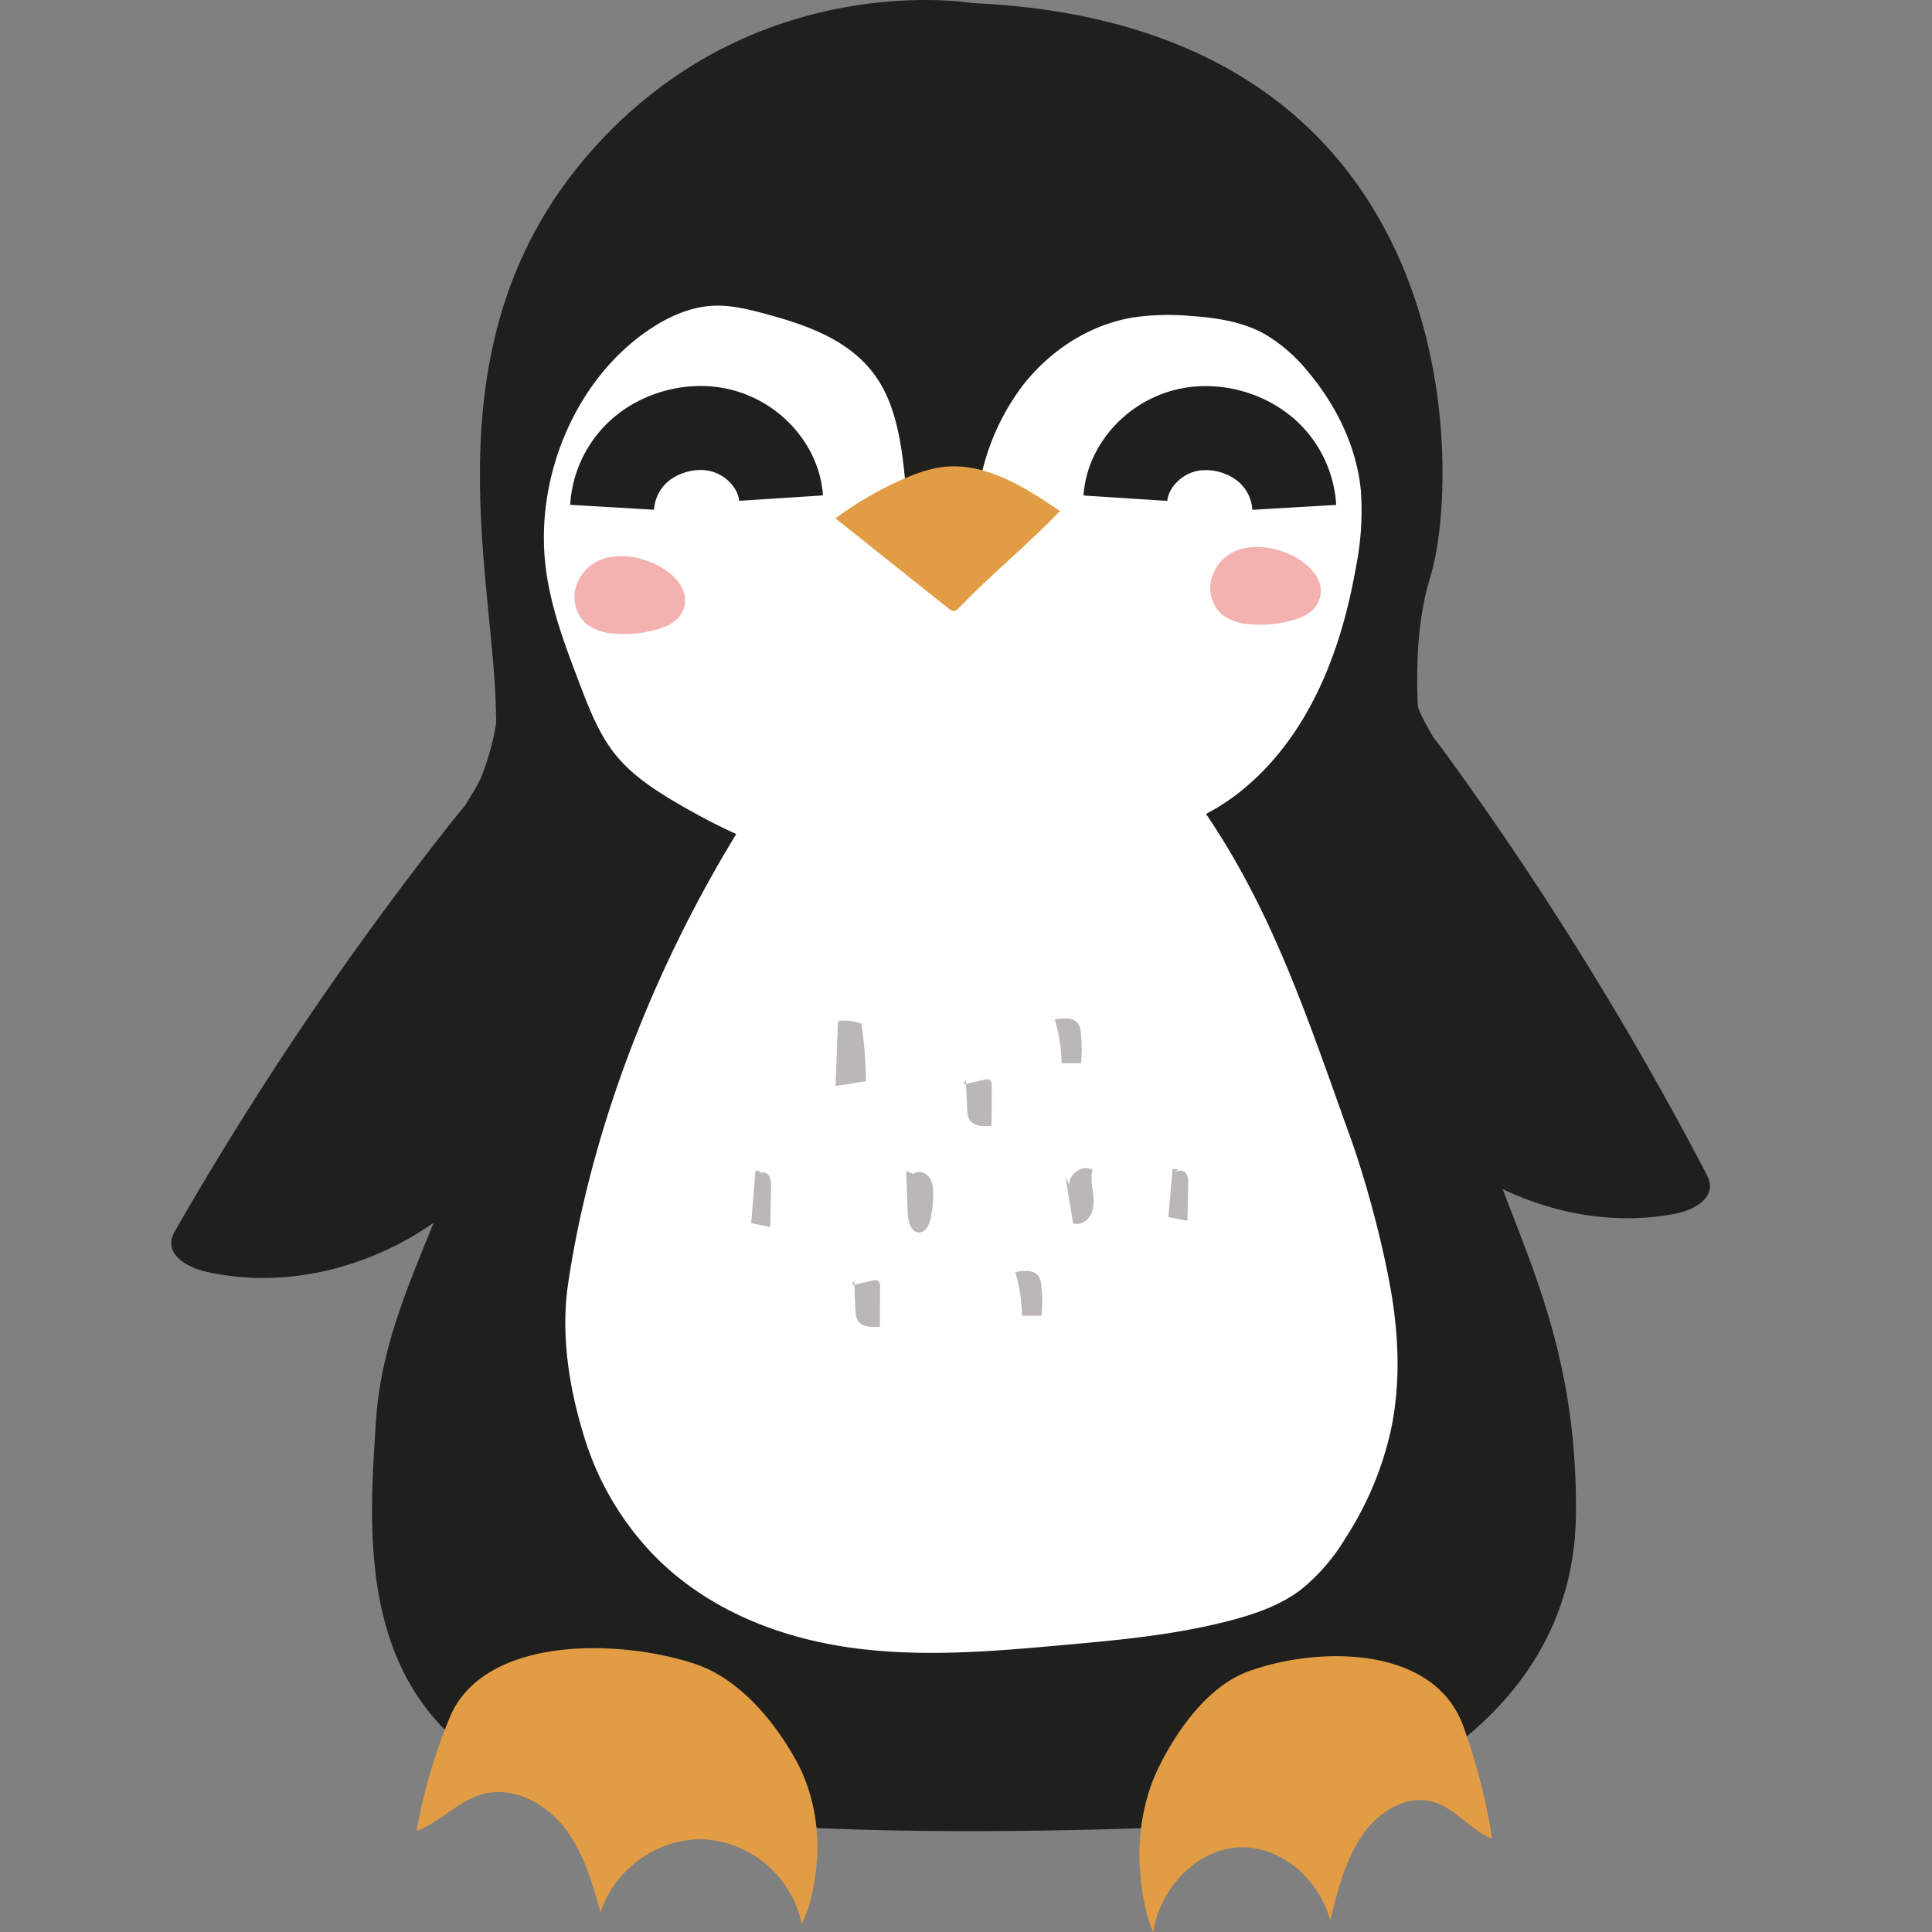 <?xml version="1.0" encoding="utf-8"?>
<svg version="1.1" xmlns="http://www.w3.org/2000/svg" xmlns:xlink="http://www.w3.org/1999/xlink" x="0px" y="0px"
	 viewBox="0 0 23 23" style="enable-background:new 0 0 100 100;" xml:space="preserve">
	 <rect x="0" y="0" width="23" height="23" fill="#808080" stroke="none"/>
	 <path
      d="M11.574.036S8.977-.407 7.029 1.809 5.86 6.775 5.903 8.415s.069 3.36-.26 4.734c-.33 1.374-1.082 2.404-1.168 3.778s-.303 3.68 2.165 4.433 8.918.31 8.918.31 3.172-.814 3.203-3.635c.03-2.66-1.133-3.789-1.306-5.518s-.899-4.13-.426-5.654c.357-1.149.519-6.561-5.455-6.827z"
      fill="#1f1f1d"
    />
    <path
      d="M10.781 5.774c-.044-.451-.1-.926-.353-1.289-.302-.434-.819-.614-1.306-.746-.209-.057-.422-.11-.636-.099-.283.015-.553.141-.791.307-.855.597-1.341 1.756-1.194 2.844.063.466.231.907.397 1.343.112.294.227.593.417.835.191.243.447.414.705.568.692.412 1.442.733 2.228.818 1.113.121 2.2-.139 3.294-.393.229-.053.458-.112.675-.206.545-.236.995-.69 1.311-1.225.316-.535.503-1.149.613-1.773a3.44 3.44 0 0 0 .06-.916c-.051-.529-.297-1.021-.628-1.415a1.912 1.912 0 0 0-.515-.449c-.272-.152-.584-.196-.89-.217a2.878 2.878 0 0 0-.694.021c-.504.087-.971.386-1.3.809a2.772 2.772 0 0 0-.553 1.516c-.288-.163-.403.31-.722.381-.239.063-.101-.536-.118-.714z"
      fill="#fff"
    />
    <path
      d="M12.721 19.578c-.866.079-1.739.158-2.601.036-.862-.122-1.723-.461-2.355-1.119a3.502 3.502 0 0 1-.813-1.398c-.178-.58-.278-1.21-.189-1.814.296-1.99 1.129-4.007 2.185-5.645a.547.547 0 0 1 .218-.191c.134-.065.288-.038.434-.018 1.187.164 2.377-.189 3.57-.296.035-.003.076-.004.101.024.025.028.004.092-.03.08.381-.001.699-.098 1.063-.22-.095.235.037.231-.141.398.941 1.275 1.369 2.613 1.919 4.143.202.563.437 1.455.514 2.055.06.463.06.938-.034 1.394a3.912 3.912 0 0 1-.547 1.308 2.3 2.3 0 0 1-.53.611c-.249.188-.543.288-.836.365-.643.168-1.271.228-1.928.287z"
      fill="#fff"
    />
    <path
      d="M12.619 6.084c-.421-.286-.893-.586-1.398-.524-.164.02-.321.078-.473.145a4.194 4.194 0 0 0-.802.466l1.346 1.073c.02.016.043.033.069.03.021-.003.038-.019.053-.035.407-.421.798-.733 1.205-1.155z"
      fill="#e29c43"
    />
    <path
      d="M7.287 6.039a.979.979 0 0 1 .345-.69c.215-.182.533-.284.836-.246.463.059.805.44.83.827"
      fill="none"
      stroke="#1f1f1d"
      strokeWidth="0.348"
      strokeLinecap="round"
      strokeLinejoin="round"
      strokeMiterlimit="10"
    />
    <path
      d="M6.865 6.964a.425.425 0 0 0 .11.459.595.595 0 0 0 .332.119c.176.017.356-.001.526-.052.106-.032.215-.082.273-.176.321-.52-.982-1.065-1.241-.35zM14.434 6.854a.425.425 0 0 0 .11.459.592.592 0 0 0 .332.118 1.39 1.39 0 0 0 .525-.051c.106-.032.215-.082.273-.176.321-.519-.981-1.065-1.24-.35z"
      fill="#f3b2b0"
    />
    <path
      d="M15.408 6.04a.979.979 0 0 0-.345-.69 1.117 1.117 0 0 0-.836-.246c-.462.059-.804.439-.829.827"
      fill="none"
      stroke="#1f1f1d"
      strokeWidth="0.348"
      strokeLinecap="round"
      strokeLinejoin="round"
      strokeMiterlimit="10"
    />
    <path
      d="M5.35 20.454a6.613 6.613 0 0 0-.391 1.342c.282-.101.493-.355.782-.436.357-.1.744.1.974.392.229.292.335.659.435 1.017.16-.523.704-.902 1.251-.871a1.272 1.272 0 0 1 1.144 1.007c.115-.217.186-.613.186-.924 0-.375-.095-.737-.254-1.024-.251-.455-.673-.976-1.21-1.151-.92-.302-2.517-.328-2.917.648zM17.42 20.549c.156.432.272.883.344 1.342-.248-.101-.434-.355-.688-.436-.315-.1-.655.1-.857.392-.202.292-.295.659-.383 1.017-.141-.523-.62-.902-1.101-.871-.481.031-.919.469-1.007 1.007-.101-.217-.163-.613-.163-.924 0-.375.083-.737.223-1.024.221-.455.593-.976 1.065-1.151.809-.301 2.215-.327 2.567.648z"
      fill="#e29c43"
    />
    <path
      d="M10.285 12.202a.52.52 0 0 0-.308-.045l-.031.772.363-.057a5.179 5.179 0 0 0-.055-.693M8.993 13.938l-.05.623.227.047.009-.475c.001-.051 0-.107-.032-.147-.033-.039-.11-.041-.126.007l.032-.054M13.959 13.918l-.05.571.227.044.009-.436c.001-.047 0-.098-.032-.135-.033-.036-.11-.038-.126.007l.032-.05M10.788 13.94l.018.504c.004.101.042.235.143.228.076-.005.114-.093.13-.168.02-.093.03-.189.031-.284.001-.072-.005-.148-.048-.206-.043-.058-.133-.085-.188-.039M11.498 12.853l.016.347a.268.268 0 0 0 .028.129c.051.081.167.082.262.074l.003-.47c0-.029-.002-.063-.027-.078-.018-.011-.041-.006-.062-.002l-.248.057M10.168 15.244l.016.347a.268.268 0 0 0 .028.129c.051.081.167.082.262.074l.003-.47c0-.029-.002-.063-.027-.078-.018-.011-.041-.006-.062-.002l-.248.057M12.555 12.13c.052.171.08.349.083.527h.232c.011-.119.01-.239-.002-.358a.238.238 0 0 0-.031-.109c-.055-.082-.176-.073-.273-.054M12.084 15.137c.052.171.08.349.083.527h.232c.011-.119.01-.239-.002-.358a.238.238 0 0 0-.031-.109c-.055-.082-.176-.073-.273-.054M12.685 14.013l.09.55c.084.03.178-.031.215-.111s.031-.174.02-.262c-.011-.088-.026-.179-.004-.265-.118-.064-.288.049-.273.183"
      fill="#bab7b6"
    />
    <g fill="#1f1f1d">
      <path d="M2.096 14.633a.42.42 0 0 0-.053.121c-.041.199.196.335.393.381.935.219 1.949-.031 2.735-.584.785-.553 1.349-1.387 1.669-2.293.39-1.108.106-4.455-1.432-2.512a39.683 39.683 0 0 0-3.312 4.887z" />
      <path d="M5.914 7.873l.123.803c.026.167.051.335.07.503.021.187.034.375.054.562.019.175.044.35.054.526.002.039-.005.089-.043.098-.037.008-.064-.033-.08-.067l-.098-.216c-.121.077-.228.171-.34.259-.087-.148-.259-.279-.23-.476.031-.205.229-.424.307-.62.17-.425.253-.918.183-1.372z" />
    </g>
    <g fill="#1f1f1d">
      <path d="M20.306 13.961c.02.039.041.079.048.123.033.2-.209.327-.408.365-.943.182-1.947-.109-2.709-.693-.763-.584-1.293-1.439-1.576-2.357-.346-1.122.072-4.456 1.531-2.453a39.917 39.917 0 0 1 3.114 5.015z" />
      <path d="M16.759 7.055l-.154.798c-.032.166-.064.332-.09.5-.028.186-.049.373-.077.559-.026.174-.058.348-.075.523-.004.039.001.09.039.099.037.009.065-.03.082-.064l.107-.212c.118.082.221.18.329.272.093-.144.27-.269.248-.467-.023-.206-.212-.433-.282-.631-.151-.43-.214-.926-.127-1.377z" />
    </g>
  </svg>